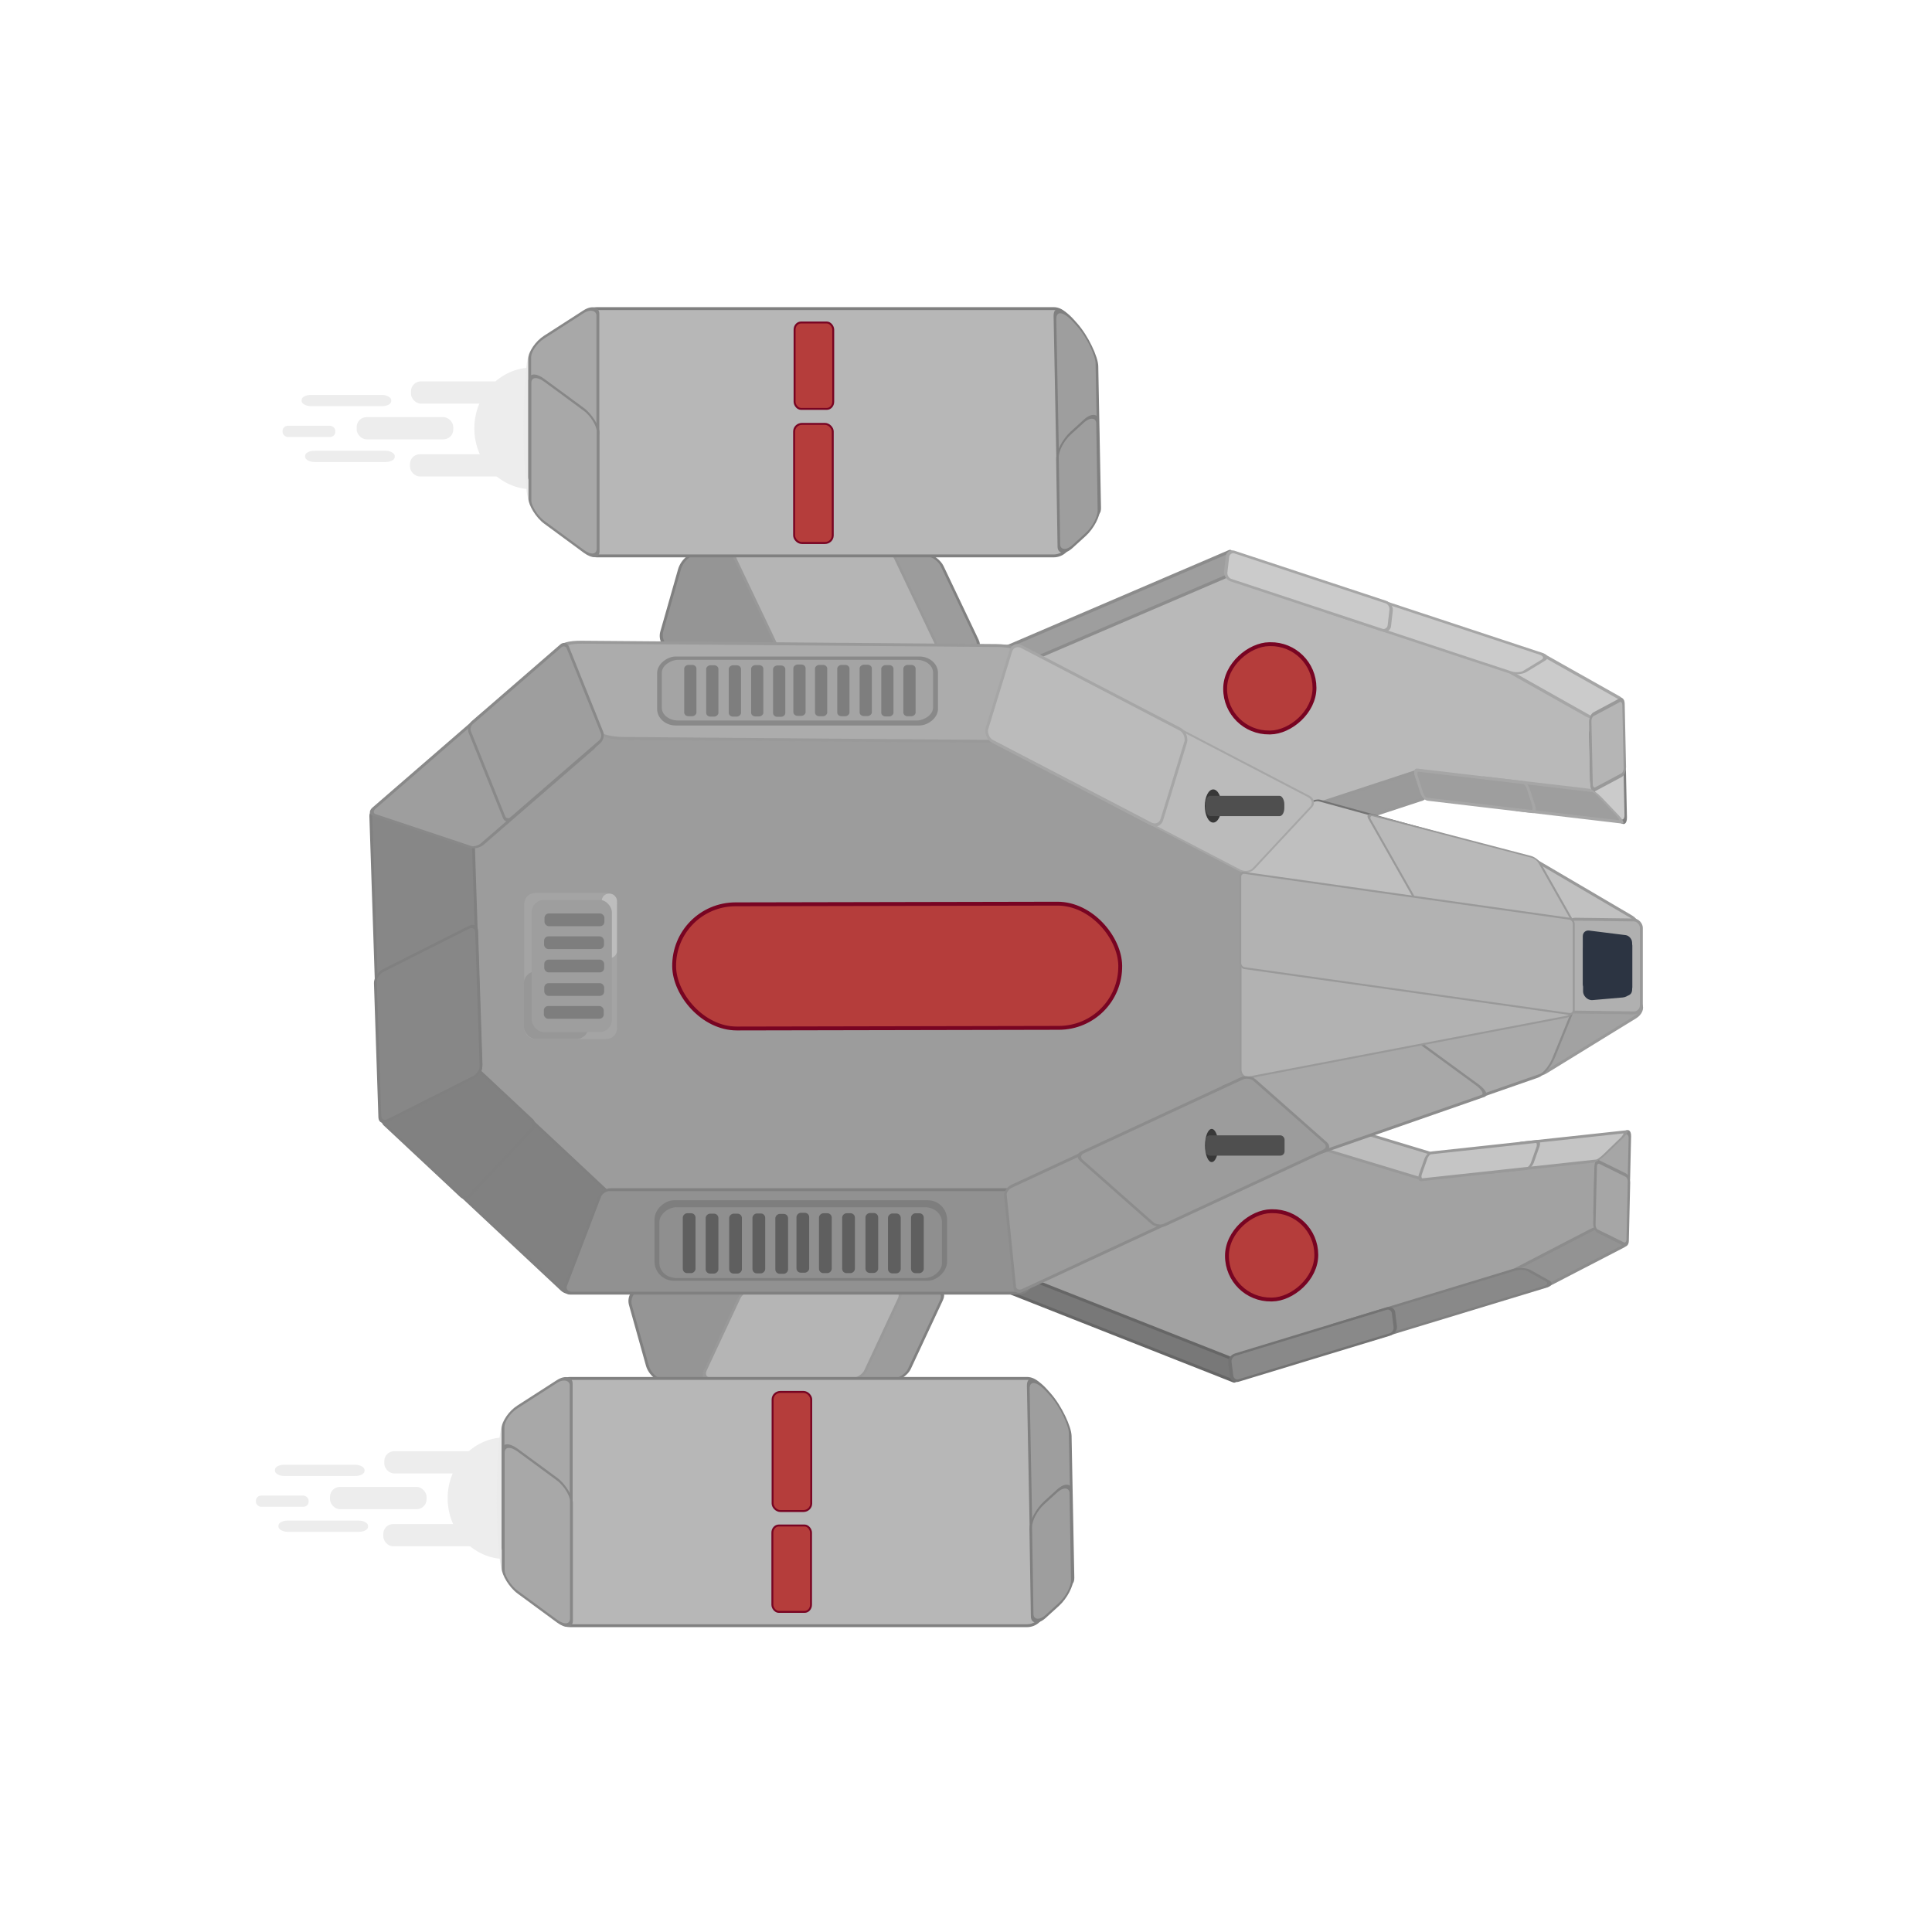 <?xml version="1.0" standalone="no"?>
<!DOCTYPE svg PUBLIC "-//W3C//DTD SVG 20010904//EN" "http://www.w3.org/TR/2001/REC-SVG-20010904/DTD/svg10.dtd">
<!-- Created using Krita: https://krita.org -->
<svg xmlns="http://www.w3.org/2000/svg" 
    xmlns:xlink="http://www.w3.org/1999/xlink"
    xmlns:krita="http://krita.org/namespaces/svg/krita"
    xmlns:sodipodi="http://sodipodi.sourceforge.net/DTD/sodipodi-0.dtd"
    width="4500pt"
    height="4500pt"
    viewBox="0 0 4500 4500">
<defs/>
<rect id="shape0" transform="matrix(1 0 -0.285 1 1593.667 1287.494)" fill="#959595" fill-rule="evenodd" stroke="#808080" stroke-width="6.75" stroke-linecap="square" stroke-linejoin="bevel" width="373.5" height="221.816" rx="35.286" ry="38.372"/><rect id="shape01" transform="matrix(1 0 0.476 1 1808.681 1292.83)" fill="#9c9c9c" fill-rule="evenodd" stroke="#808080" stroke-width="6.75" stroke-linecap="square" stroke-linejoin="bevel" width="373.5" height="222.109" rx="23.185" ry="25.245"/><rect id="shape01" transform="matrix(0.981 -0.193 0.108 0.998 3280.662 2738.182)" fill="#a2a2a2" fill-rule="evenodd" stroke-opacity="0" stroke="#000000" stroke-width="6.75" stroke-linecap="square" stroke-linejoin="bevel" width="463.432" height="209.118" rx="22.635" ry="25.184"/><rect id="shape02" transform="matrix(0.945 0.327 -1.497 0.54 2980.185 2618.464)" fill="#a2a2a2" fill-rule="evenodd" stroke-opacity="0" stroke="#000000" stroke-width="6.75" stroke-linecap="square" stroke-linejoin="bevel" width="806.434" height="300.837" rx="39.387" ry="36.23"/><rect id="shape1" transform="matrix(0.852 -0.524 0.524 0.852 3512.49 2405.205)" fill="#a2a2a2" fill-rule="evenodd" stroke="#999999" stroke-width="6.75" stroke-linecap="square" stroke-linejoin="bevel" width="297.58" height="124.492" rx="25.896" ry="18.289"/><rect id="shape2" transform="translate(2459.25, 1800)" fill="#9c9c9c" fill-rule="evenodd" stroke="#9c9c9c" stroke-width="6.75" stroke-linecap="square" stroke-linejoin="bevel" width="511.054" height="900"/><rect id="shape03" transform="matrix(0.944 -0.329 -0.503 1.234 3168.614 2420.077)" fill="#aaaaaa" fill-rule="evenodd" stroke="#8c8c8c" stroke-width="6.75" stroke-linecap="square" stroke-linejoin="bevel" width="577.815" height="217.83" rx="20.878" ry="28.442"/><rect id="shape04" transform="matrix(0.981 0.21 0.108 -1.084 3270.991 1804.208)" fill="#b9b9b9" fill-rule="evenodd" stroke-opacity="0" stroke="#000000" stroke-width="6.75" stroke-linecap="square" stroke-linejoin="bevel" width="463.432" height="209.118" rx="22.635" ry="25.184"/><rect id="shape011" transform="matrix(0.945 -0.355 -1.497 -0.587 2970.514 1934.229)" fill="#b9b9b9" fill-rule="evenodd" stroke-opacity="0" stroke="#000000" stroke-width="6.75" stroke-linecap="square" stroke-linejoin="bevel" width="806.434" height="300.837" rx="39.387" ry="36.23"/><rect id="shape021" transform="matrix(0.945 -0.355 -1.625 -0.538 2762.517 1698.736)" fill="#b9b9b9" fill-rule="evenodd" stroke-opacity="0" stroke="#000000" stroke-width="6.75" stroke-linecap="square" stroke-linejoin="bevel" width="581.345" height="298.782" rx="28.394" ry="35.983"/><rect id="shape031" transform="matrix(1.005 -0.33 -0.275 -0.99 2971.009 1973.731)" fill="#9a9a9a" fill-rule="evenodd" stroke="#999999" stroke-width="6.75" stroke-linecap="square" stroke-linejoin="bevel" width="351.185" height="64.131" rx="10.739" ry="13.521"/><rect id="shape05" transform="matrix(1.005 0.304 -0.275 0.911 3072.316 2607.598)" fill="#bdbdbd" fill-rule="evenodd" stroke="#999999" stroke-width="6.75" stroke-linecap="square" stroke-linejoin="bevel" width="266.98" height="66.352" rx="8.164" ry="13.989"/><rect id="shape06" transform="matrix(1 0 0.476 1 1702.08 1279.336)" fill="#b5b5b5" fill-rule="evenodd" stroke="#999999" stroke-width="6.75" stroke-linecap="square" stroke-linejoin="bevel" width="373.5" height="247.132" rx="19.288" ry="23.368"/><rect id="shape07" transform="matrix(1 0.008 -0.353 0.997 1748.66 1500.403)" fill="#acacac" fill-rule="evenodd" stroke="#999999" stroke-width="6.75" stroke-linecap="square" stroke-linejoin="bevel" width="648.227" height="221.096" rx="21.294" ry="21.302"/><rect id="shape041" transform="matrix(0.917 -0.393 0.167 -1.255 2314.557 1574.765)" fill="#9e9e9e" fill-rule="evenodd" stroke="#8c8c8c" stroke-width="6.75" stroke-linecap="square" stroke-linejoin="bevel" width="595.543" height="46.326" rx="7.483" ry="7.05"/><rect id="shape08" transform="matrix(0.75 0.206 0.527 -0.547 2886.924 2040.87)" fill="#bfbfbf" fill-rule="evenodd" stroke="#737373" stroke-width="6.75" stroke-linecap="square" stroke-linejoin="bevel" width="591.229" height="328.938" rx="17.917" ry="20.012"/><rect id="shape09" transform="matrix(-0.028 -1.309 -0.847 -0.842 3787.121 1925.168)" fill="#cbcbcb" fill-rule="evenodd" stroke="#808080" stroke-width="6.75" stroke-linecap="square" stroke-linejoin="bevel" width="119.398" height="94.5" rx="18.571" ry="18.571"/><rect id="shape010" transform="matrix(0.944 -0.329 0.981 0.717 2837.633 2535.327)" fill="#a8a8a8" fill-rule="evenodd" stroke="#8c8c8c" stroke-width="6.75" stroke-linecap="square" stroke-linejoin="bevel" width="441.018" height="219.216" rx="15.935" ry="28.623"/><rect id="shape061" transform="matrix(-0.888 -0.5 -1.049 0.633 3790.589 1636.26)" fill="#cbcbcb" fill-rule="evenodd" stroke="#a6a6a6" stroke-width="6.75" stroke-linecap="square" stroke-linejoin="bevel" width="244.159" height="67.8" rx="23.653" ry="19.498"/><rect id="shape3" transform="matrix(1 -0.191 0 1 2889.466 2230.878)" fill="#b2b2b2" fill-rule="evenodd" stroke="#999999" stroke-width="4.5" stroke-linecap="square" stroke-linejoin="bevel" width="776.867" height="282.36" rx="18.02" ry="21.259"/><rect id="shape081" transform="matrix(-0.028 -1.309 -0.82 0.438 3784.891 1801.269)" fill="#b5b5b5" fill-rule="evenodd" stroke="#999999" stroke-width="6.75" stroke-linecap="square" stroke-linejoin="bevel" width="133.563" height="94.5" rx="10.675" ry="9.543"/><rect id="shape11" transform="matrix(1.044 0.123 -1.113 -1.171 3521.382 1884.49)" fill="#9e9e9e" fill-rule="evenodd" stroke="#a6a6a6" stroke-width="6.75" stroke-linecap="square" stroke-linejoin="bevel" width="250.168" height="62.614" rx="7.65" ry="13.201"/><rect id="shape0101" transform="matrix(1.044 0.123 -0.352 -1.081 3315.969 1860.472)" fill="#9e9e9e" fill-rule="evenodd" stroke="#a6a6a6" stroke-width="6.75" stroke-linecap="square" stroke-linejoin="bevel" width="250.168" height="62.614" rx="7.65" ry="13.201"/><rect id="shape011" transform="matrix(0.945 0.327 -1.625 0.496 2876.489 2803.469)" fill="#a2a2a2" fill-rule="evenodd" stroke-opacity="0" stroke="#000000" stroke-width="6.75" stroke-linecap="square" stroke-linejoin="bevel" width="581.345" height="362.975" rx="28.394" ry="43.713"/><rect id="shape012" transform="matrix(-0.887 -0.462 0.708 -0.759 2906.725 2037.252)" fill="#bbbbbb" fill-rule="evenodd" stroke="#a6a6a6" stroke-width="4.5" stroke-linecap="square" stroke-linejoin="bevel" width="416.407" height="226.929" rx="21.46" ry="18.154"/><rect id="shape4" transform="translate(1237.5, 1656)" fill="#9c9c9c" fill-rule="evenodd" stroke="#9c9c9c" stroke-width="6.75" stroke-linecap="square" stroke-linejoin="bevel" width="1354.5" height="1163.25"/><rect id="shape013" transform="matrix(-0.862 -0.506 0.506 -0.862 3760.166 2256.311)" fill="#c1c1c1" fill-rule="evenodd" stroke="#999999" stroke-width="6.75" stroke-linecap="square" stroke-linejoin="bevel" width="307.197" height="124.492" rx="26.733" ry="18.289"/><rect id="shape014" transform="matrix(0.73 0.683 -0.683 0.73 1207.381 2581.76)" fill="#818181" fill-rule="evenodd" stroke="#808080" stroke-width="6.75" stroke-linecap="square" stroke-linejoin="bevel" width="381.701" height="238.927" rx="19.195" ry="14.649"/><rect id="shape5" transform="matrix(0.008 1 -1 0.008 1261.332 1803.831)" fill="#9c9c9c" fill-rule="evenodd" stroke-opacity="0" stroke="#000000" stroke-width="0" stroke-linecap="square" stroke-linejoin="bevel" width="804.318" height="169.773"/><rect id="shape015" transform="matrix(1 0.008 0.437 1.004 1304.901 1495.418)" fill="#acacac" fill-rule="evenodd" stroke="#999999" stroke-width="6.75" stroke-linecap="square" stroke-linejoin="bevel" width="1067.388" height="223.217" rx="50.178" ry="12.435"/><rect id="shape071" transform="matrix(1.154 0.381 1.002 -0.61 3078.579 1421.068)" fill="#cbcbcb" fill-rule="evenodd" stroke="#a6a6a6" stroke-width="6.75" stroke-linecap="square" stroke-linejoin="bevel" width="397.563" height="71.141" rx="17.164" ry="13.423"/><rect id="shape091" transform="matrix(1.154 0.381 0.105 -0.907 2853.256 1346.651)" fill="#cbcbcb" fill-rule="evenodd" stroke="#a6a6a6" stroke-width="6.75" stroke-linecap="square" stroke-linejoin="bevel" width="330.201" height="72.276" rx="12.155" ry="16.148"/><rect id="shape016" transform="matrix(-0.887 -0.462 0.299 -0.972 2700.042 1928.979)" fill="#bbbbbb" fill-rule="evenodd" stroke="#a6a6a6" stroke-width="6.75" stroke-linecap="square" stroke-linejoin="bevel" width="459.316" height="226.933" rx="21.003" ry="20.703"/><rect id="shape017" transform="matrix(0.033 0.999 -1.004 -0.11 1100.551 1904.632)" fill="#878787" fill-rule="evenodd" stroke="#808080" stroke-width="6.75" stroke-linecap="square" stroke-linejoin="bevel" width="604.365" height="236.608" rx="23.456" ry="21.932"/><rect id="shape6" transform="matrix(0.73 0.683 -0.683 0.73 1050.564 2432.946)" fill="#818181" fill-rule="evenodd" stroke="#808080" stroke-width="6.75" stroke-linecap="square" stroke-linejoin="bevel" width="272.279" height="241.398" rx="13.692" ry="14.8"/><rect id="shape7" transform="matrix(0.756 -0.655 1.103 0.368 858.047 1893.647)" fill="#9e9e9e" fill-rule="evenodd" stroke="#898989" stroke-width="6.75" stroke-linecap="square" stroke-linejoin="bevel" width="374.087" height="228.215" rx="17.586" ry="12.714"/><rect id="shape018" transform="matrix(0.919 0.24 -0.376 -0.663 3327.129 2149.528)" fill="#b9b9b9" fill-rule="evenodd" stroke="#999999" stroke-width="6.75" stroke-linecap="square" stroke-linejoin="bevel" width="431.803" height="383.142" rx="13.77" ry="18.265"/><rect id="shape019" transform="matrix(0.033 0.999 -0.984 0.496 1109.562 2151.119)" fill="#878787" fill-rule="evenodd" stroke="#808080" stroke-width="6.75" stroke-linecap="square" stroke-linejoin="bevel" width="349.299" height="239.653" rx="17.994" ry="18.186"/><rect id="shape020" transform="matrix(0.756 -0.655 0.395 0.981 1089.21 1692.51)" fill="#9e9e9e" fill-rule="evenodd" stroke="#898989" stroke-width="6.75" stroke-linecap="square" stroke-linejoin="bevel" width="301.607" height="228.067" rx="14.178" ry="12.705"/><rect id="shape021" transform="matrix(0.917 0.362 0.167 1.156 2324.228 2949.441)" fill="#787878" fill-rule="evenodd" stroke="#666666" stroke-width="6.75" stroke-linecap="square" stroke-linejoin="bevel" width="595.543" height="46.326" rx="7.483" ry="7.05"/><rect id="shape022" transform="matrix(1 0.013 7.34763781982096e-16 1 3651.528 2140.739)" fill="#b0b0b0" fill-rule="evenodd" stroke="#999999" stroke-width="6.75" stroke-linecap="square" stroke-linejoin="bevel" width="171.539" height="216.415" rx="17.53" ry="18.008"/><rect id="shape023" transform="matrix(1 0 -0.285 -1.019 1518.306 3218.066)" fill="#959595" fill-rule="evenodd" stroke="#808080" stroke-width="6.75" stroke-linecap="square" stroke-linejoin="bevel" width="373.5" height="211.668" rx="35.286" ry="36.617"/><rect id="shape024" transform="matrix(1 0 0.476 -1.019 1733.32 3212.628)" fill="#9c9c9c" fill-rule="evenodd" stroke="#808080" stroke-width="6.75" stroke-linecap="square" stroke-linejoin="bevel" width="373.5" height="203.977" rx="23.185" ry="23.185"/><rect id="shape0111" transform="matrix(1 0 0.476 -1.019 1633.511 3211.846)" fill="#b5b5b5" fill-rule="evenodd" stroke="#999999" stroke-width="6.75" stroke-linecap="square" stroke-linejoin="bevel" width="373.5" height="203.977" rx="19.288" ry="19.288"/><rect id="shape8" transform="matrix(1 0 -0.382 1 1402.855 2770.934)" fill="#919191" fill-rule="evenodd" stroke="#808080" stroke-width="6.75" stroke-linecap="square" stroke-linejoin="bevel" width="1082.286" height="241.051" rx="18.228" ry="16.614"/><rect id="shape9" transform="matrix(0.907 -0.421 0.107 1.053 2340.382 2770.393)" fill="#9c9c9c" fill-rule="evenodd" stroke="#8c8c8c" stroke-width="6.75" stroke-linecap="square" stroke-linejoin="bevel" width="429.781" height="230.691" rx="17.291" ry="13.335"/><rect id="shape10" transform="translate(1289.745, 3210.581)" fill="#b7b7b7" fill-rule="evenodd" stroke="#808080" stroke-width="6.75" stroke-linecap="square" stroke-linejoin="bevel" width="1141.141" height="576" rx="38.905" ry="38.584"/><rect id="shape11" transform="matrix(0.933 1.043 0.02 1.036 2394.189 3189.516)" fill="#9e9e9e" fill-rule="evenodd" stroke="#808080" stroke-width="6.75" stroke-linecap="square" stroke-linejoin="bevel" width="104.773" height="399.934" rx="48.691" ry="40.69"/><rect id="shape025" transform="matrix(0.907 -0.421 0.818 0.723 2505.793 2691.306)" fill="#9c9c9c" fill-rule="evenodd" stroke="#8c8c8c" stroke-width="6.75" stroke-linecap="square" stroke-linejoin="bevel" width="444.562" height="233.736" rx="17.231" ry="15.667"/><rect id="shape12" transform="matrix(1 0.125 2.44921270764475e-16 1 3686.625 2165.625)" fill="#2c3442" fill-rule="evenodd" stroke-opacity="0" stroke="#000000" stroke-width="0" stroke-linecap="square" stroke-linejoin="bevel" width="114.75" height="140.926" rx="14.746" ry="14.746"/><rect id="shape026" transform="matrix(1 -0.087 4.89842537736461e-16 1 3687.272 2190.408)" fill="#2c3442" fill-rule="evenodd" stroke-opacity="0" stroke="#000000" stroke-width="0" stroke-linecap="square" stroke-linejoin="bevel" width="114.75" height="140.926" rx="22.145" ry="22.145"/><ellipse id="shape027" transform="matrix(1 0 0 1 1046.051 3351.222)" rx="131.625" ry="138.375" cx="131.625" cy="138.375" fill="#ededed" fill-rule="evenodd" stroke="#ededed" stroke-width="6.75" stroke-linecap="square" stroke-linejoin="bevel"/><ellipse id="shape111" transform="matrix(1 0 0 1 1157.041 3308.5)" rx="17.631" ry="180.018" cx="17.631" cy="180.018" fill="#ebebeb" fill-rule="evenodd" stroke-opacity="0" stroke="#000000" stroke-width="6.75" stroke-linecap="square" stroke-linejoin="bevel"/><rect id="shape21" transform="matrix(1 0 0 1 895.083 3380.141)" fill="#ededed" fill-rule="evenodd" stroke-opacity="0" stroke="#000000" stroke-width="6.75" stroke-linecap="square" stroke-linejoin="bevel" width="225" height="51.75" rx="22.986" ry="22.986"/><rect id="shape031" transform="matrix(1 0 0 1 768.602 3463.371)" fill="#ededed" fill-rule="evenodd" stroke-opacity="0" stroke="#000000" stroke-width="6.75" stroke-linecap="square" stroke-linejoin="bevel" width="225" height="51.75" rx="22.986" ry="22.986"/><rect id="shape041" transform="matrix(1 0 0 1 892.729 3549.831)" fill="#ededed" fill-rule="evenodd" stroke-opacity="0" stroke="#000000" stroke-width="6.75" stroke-linecap="square" stroke-linejoin="bevel" width="225" height="51.75" rx="22.986" ry="22.986"/><rect id="shape051" transform="matrix(1 0 0 1 648.561 3541.736)" fill="#ededed" fill-rule="evenodd" stroke-opacity="0" stroke="#000000" stroke-width="6.75" stroke-linecap="square" stroke-linejoin="bevel" width="208.699" height="26.19" rx="21.321" ry="11.633"/><rect id="shape061" transform="matrix(1 0 0 1 640.36 3411.688)" fill="#ededed" fill-rule="evenodd" stroke-opacity="0" stroke="#000000" stroke-width="6.75" stroke-linecap="square" stroke-linejoin="bevel" width="208.699" height="26.19" rx="21.321" ry="11.633"/><rect id="shape071" transform="matrix(1 0 0 1 596.069 3483.502)" fill="#ededed" fill-rule="evenodd" stroke-opacity="0" stroke="#000000" stroke-width="6.75" stroke-linecap="square" stroke-linejoin="bevel" width="122.698" height="26.19" rx="12.535" ry="11.633"/><rect id="shape13" transform="translate(1799.007, 3553.18)" fill="#b53d3b" fill-rule="evenodd" stroke="#780422" stroke-width="4.5" stroke-linecap="square" stroke-linejoin="bevel" width="90" height="201.222" rx="14.949" ry="16.588"/><rect id="shape028" transform="matrix(0.897 -0.816 0.017 1.039 2400.318 3529.146)" fill="#9e9e9e" fill-rule="evenodd" stroke="#808080" stroke-width="6.75" stroke-linecap="square" stroke-linejoin="bevel" width="104.1" height="254.104" rx="34.966" ry="29.421"/><rect id="shape14" transform="matrix(1 -0.643 0 1 1171.56 3298.648)" fill="#a8a8a8" fill-rule="evenodd" stroke="#878787" stroke-width="6.75" stroke-linecap="square" stroke-linejoin="bevel" width="158.844" height="330.75" rx="33.475" ry="27.884"/><rect id="shape029" transform="matrix(1 0.735 2.44921264860944e-16 1 1172.09 3352.977)" fill="#a8a8a8" fill-rule="evenodd" stroke="#878787" stroke-width="6.75" stroke-linecap="square" stroke-linejoin="bevel" width="158.844" height="330.75" rx="33.475" ry="27.884"/><rect id="shape030" transform="matrix(1 0 0 1 1799.521 3242.034)" fill="#b53d3b" fill-rule="evenodd" stroke="#780422" stroke-width="4.5" stroke-linecap="square" stroke-linejoin="bevel" width="90" height="277.471" rx="18.165" ry="17.649"/><rect id="shape0311" transform="matrix(1 0 0 1 1351.916 718.78)" fill="#b7b7b7" fill-rule="evenodd" stroke="#808080" stroke-width="6.75" stroke-linecap="square" stroke-linejoin="bevel" width="1141.141" height="576" rx="38.905" ry="38.584"/><rect id="shape121" transform="matrix(0.933 1.043 0.02 1.036 2456.36 697.716)" fill="#9e9e9e" fill-rule="evenodd" stroke="#808080" stroke-width="6.75" stroke-linecap="square" stroke-linejoin="bevel" width="104.773" height="399.934" rx="48.691" ry="40.69"/><ellipse id="shape032" transform="matrix(1 0 0 1 1108.222 859.421)" rx="131.625" ry="138.375" cx="131.625" cy="138.375" fill="#ededed" fill-rule="evenodd" stroke="#ededed" stroke-width="6.75" stroke-linecap="square" stroke-linejoin="bevel"/><ellipse id="shape131" transform="matrix(1 0 0 1 1219.212 816.7)" rx="17.631" ry="180.018" cx="17.631" cy="180.018" fill="#ebebeb" fill-rule="evenodd" stroke-opacity="0" stroke="#000000" stroke-width="6.75" stroke-linecap="square" stroke-linejoin="bevel"/><rect id="shape21" transform="matrix(1 0 0 1 957.254 888.34)" fill="#ededed" fill-rule="evenodd" stroke-opacity="0" stroke="#000000" stroke-width="6.75" stroke-linecap="square" stroke-linejoin="bevel" width="225" height="51.75" rx="22.986" ry="22.986"/><rect id="shape0321" transform="matrix(1 0 0 1 830.773 971.571)" fill="#ededed" fill-rule="evenodd" stroke-opacity="0" stroke="#000000" stroke-width="6.75" stroke-linecap="square" stroke-linejoin="bevel" width="225" height="51.75" rx="22.986" ry="22.986"/><rect id="shape042" transform="matrix(1 0 0 1 954.9 1058.031)" fill="#ededed" fill-rule="evenodd" stroke-opacity="0" stroke="#000000" stroke-width="6.75" stroke-linecap="square" stroke-linejoin="bevel" width="225" height="51.75" rx="22.986" ry="22.986"/><rect id="shape051" transform="matrix(1 0 0 1 710.732 1049.935)" fill="#ededed" fill-rule="evenodd" stroke-opacity="0" stroke="#000000" stroke-width="6.75" stroke-linecap="square" stroke-linejoin="bevel" width="208.699" height="26.19" rx="21.321" ry="11.633"/><rect id="shape062" transform="matrix(1 0 0 1 702.532 919.887)" fill="#ededed" fill-rule="evenodd" stroke-opacity="0" stroke="#000000" stroke-width="6.75" stroke-linecap="square" stroke-linejoin="bevel" width="208.699" height="26.19" rx="21.321" ry="11.633"/><rect id="shape072" transform="matrix(1 0 0 1 658.24 991.701)" fill="#ededed" fill-rule="evenodd" stroke-opacity="0" stroke="#000000" stroke-width="6.75" stroke-linecap="square" stroke-linejoin="bevel" width="122.698" height="26.19" rx="12.535" ry="11.633"/><rect id="shape22" transform="matrix(1 0 0 1 1850.727 751.165)" fill="#b53d3b" fill-rule="evenodd" stroke="#780422" stroke-width="4.5" stroke-linecap="square" stroke-linejoin="bevel" width="90" height="201.222" rx="14.949" ry="16.588"/><rect id="shape0121" transform="matrix(0.897 -0.816 0.017 1.039 2462.489 1037.345)" fill="#9e9e9e" fill-rule="evenodd" stroke="#808080" stroke-width="6.75" stroke-linecap="square" stroke-linejoin="bevel" width="104.1" height="254.104" rx="34.966" ry="29.421"/><rect id="shape31" transform="matrix(1 -0.643 0 1 1233.731 806.847)" fill="#a8a8a8" fill-rule="evenodd" stroke="#878787" stroke-width="6.75" stroke-linecap="square" stroke-linejoin="bevel" width="158.844" height="330.75" rx="33.475" ry="27.884"/><rect id="shape0211" transform="matrix(1 0.735 2.44921259135625e-16 1 1234.261 861.176)" fill="#a8a8a8" fill-rule="evenodd" stroke="#878787" stroke-width="6.75" stroke-linecap="square" stroke-linejoin="bevel" width="158.844" height="330.75" rx="33.475" ry="27.884"/><rect id="shape033" transform="matrix(1 0 0 1 1849.639 987.327)" fill="#b53d3b" fill-rule="evenodd" stroke="#780422" stroke-width="4.5" stroke-linecap="square" stroke-linejoin="bevel" width="90" height="277.471" rx="18.165" ry="17.649"/><rect id="shape15" transform="matrix(-0.028 1.206 -0.847 0.775 3796.792 2626.808)" fill="#a6a6a6" fill-rule="evenodd" stroke="#8c8c8c" stroke-width="6.75" stroke-linecap="square" stroke-linejoin="bevel" width="119.398" height="94.5" rx="18.571" ry="18.571"/><rect id="shape0331" transform="matrix(-0.888 0.46 -1.049 -0.582 3800.259 2892.82)" fill="#939393" fill-rule="evenodd" stroke="#8c8c8c" stroke-width="6.75" stroke-linecap="square" stroke-linejoin="bevel" width="244.159" height="67.8" rx="23.653" ry="19.498"/><rect id="shape034" transform="matrix(1.154 -0.351 1.002 0.562 3088.249 3090.959)" fill="#898989" fill-rule="evenodd" stroke="#808080" stroke-width="6.75" stroke-linecap="square" stroke-linejoin="bevel" width="397.563" height="71.141" rx="17.164" ry="13.423"/><rect id="shape035" transform="matrix(-0.028 1.206 -0.82 -0.404 3794.561 2740.888)" fill="#a6a6a6" fill-rule="evenodd" stroke="#8c8c8c" stroke-width="6.75" stroke-linecap="square" stroke-linejoin="bevel" width="133.563" height="94.5" rx="10.675" ry="9.543"/><rect id="shape036" transform="matrix(1.154 -0.351 0.105 0.835 2862.926 3159.478)" fill="#898989" fill-rule="evenodd" stroke="#737373" stroke-width="6.75" stroke-linecap="square" stroke-linejoin="bevel" width="330.201" height="72.276" rx="12.155" ry="16.148"/><rect id="shape16" transform="matrix(1.044 -0.113 -1.113 1.078 3531.654 2663.679)" fill="#c5c5c5" fill-rule="evenodd" stroke="#999999" stroke-width="6.75" stroke-linecap="square" stroke-linejoin="bevel" width="250.168" height="63.154" rx="7.65" ry="13.315"/><rect id="shape037" transform="matrix(1.044 -0.113 -0.352 0.996 3325.715 2686.165)" fill="#c5c5c5" fill-rule="evenodd" stroke="#999999" stroke-width="6.75" stroke-linecap="square" stroke-linejoin="bevel" width="250.168" height="62.826" rx="7.65" ry="13.246"/><rect id="shape038" transform="matrix(1 0.141 4.8984252632523e-16 1 2888.814 2031.733)" fill="#b2b2b2" fill-rule="evenodd" stroke="#999999" stroke-width="4.5" stroke-linecap="square" stroke-linejoin="bevel" width="776.71" height="221.85" rx="9.85" ry="9.88"/><rect id="shape039" transform="matrix(0.003 1 -1 0.013 3061.404 1499.047)" fill="#b53d3b" fill-rule="evenodd" stroke="#780422" stroke-width="9" stroke-linecap="square" stroke-linejoin="bevel" width="205.68" height="208.144" rx="102.84" ry="102.84"/><rect id="shape040" transform="matrix(0.003 1 -1 0.013 3065.638 2819.778)" fill="#b53d3b" fill-rule="evenodd" stroke="#780422" stroke-width="9" stroke-linecap="square" stroke-linejoin="bevel" width="205.68" height="208.144" rx="102.84" ry="102.84"/><ellipse id="shape17" transform="translate(2806.198, 1838.713)" rx="19.622" ry="38.612" cx="19.622" cy="38.612" fill="#383838" fill-rule="evenodd" stroke-opacity="0" stroke="#000000" stroke-width="0" stroke-linecap="square" stroke-linejoin="bevel"/><rect id="shape18" transform="translate(2807.918, 1853.651)" fill="#4f4f4f" fill-rule="evenodd" stroke-opacity="0" stroke="#000000" stroke-width="0" stroke-linecap="square" stroke-linejoin="bevel" width="183.534" height="47.25" rx="10.876" ry="18.934"/><ellipse id="shape0411" transform="matrix(1 0 0 1 2806.734 2629.49)" rx="15.551" ry="38.612" cx="15.551" cy="38.612" fill="#383838" fill-rule="evenodd" stroke-opacity="0" stroke="#000000" stroke-width="0" stroke-linecap="square" stroke-linejoin="bevel"/><rect id="shape141" transform="matrix(1 0 0 1 2808.453 2644.429)" fill="#4f4f4f" fill-rule="evenodd" stroke-opacity="0" stroke="#000000" stroke-width="0" stroke-linecap="square" stroke-linejoin="bevel" width="183.534" height="47.25" rx="9.89" ry="9.89"/><rect id="shape19" transform="translate(1221.204, 2080.125)" fill="#a4a4a4" fill-rule="evenodd" stroke-opacity="0" stroke="#000000" stroke-width="0" stroke-linecap="square" stroke-linejoin="bevel" width="216" height="339.75" rx="24.405" ry="24.405"/><rect id="shape0421" transform="matrix(1 0 0 1 1220.29 2262.375)" fill="#979797" fill-rule="evenodd" stroke-opacity="0" stroke="#000000" stroke-width="0" stroke-linecap="square" stroke-linejoin="bevel" width="150.523" height="157.521" rx="28.148" ry="28.073"/><rect id="shape043" transform="matrix(1 0 0 1 1401.662 2081.413)" fill="#bdbdbd" fill-rule="evenodd" stroke-opacity="0" stroke="#000000" stroke-width="0" stroke-linecap="square" stroke-linejoin="bevel" width="35.433" height="149.951" rx="16.712" ry="16.712"/><rect id="shape20" transform="translate(1238.432, 2095.875)" fill="#9e9e9e" fill-rule="evenodd" stroke-opacity="0" stroke="#000000" stroke-width="0" stroke-linecap="square" stroke-linejoin="bevel" width="186.75" height="308.25" rx="29.088" ry="29.088"/><rect id="shape0131" transform="matrix(1 0 0 1 1266.706 2343.227)" fill="#7e7e7e" fill-rule="evenodd" stroke-opacity="0" stroke="#000000" stroke-width="0" stroke-linecap="square" stroke-linejoin="bevel" width="139.5" height="29.652" rx="10.112" ry="10.112"/><rect id="shape0141" transform="matrix(1 0 0 1 1267.718 2289.943)" fill="#7e7e7e" fill-rule="evenodd" stroke-opacity="0" stroke="#000000" stroke-width="0" stroke-linecap="square" stroke-linejoin="bevel" width="139.5" height="29.652" rx="10.112" ry="10.112"/><rect id="shape0151" transform="matrix(1 0 0 1 1267.718 2235.174)" fill="#7e7e7e" fill-rule="evenodd" stroke-opacity="0" stroke="#000000" stroke-width="0" stroke-linecap="square" stroke-linejoin="bevel" width="139.5" height="29.652" rx="10.112" ry="10.112"/><rect id="shape0161" transform="matrix(1 0 0 1 1267.257 2180.936)" fill="#7e7e7e" fill-rule="evenodd" stroke-opacity="0" stroke="#000000" stroke-width="0" stroke-linecap="square" stroke-linejoin="bevel" width="139.5" height="29.652" rx="10.112" ry="10.112"/><rect id="shape0112" transform="matrix(1 0 0 1 1268.27 2127.651)" fill="#7e7e7e" fill-rule="evenodd" stroke-opacity="0" stroke="#000000" stroke-width="0" stroke-linecap="square" stroke-linejoin="bevel" width="139.5" height="29.652" rx="10.112" ry="10.112"/><g id="group0" transform="translate(1524.475, 2795.625)" fill="none">
  <rect id="shape044" transform="matrix(1.94289026129718e-16 1 -1 1.94289026129718e-16 681.433 -4.54747350886464e-13)" fill="#7e7e7e" fill-rule="evenodd" stroke-opacity="0" stroke="#000000" stroke-width="0" stroke-linecap="square" stroke-linejoin="bevel" width="187.482" height="681.433" rx="44.906" ry="45"/>
  <rect id="shape045" transform="matrix(1.94289029309404e-16 1 -1 1.94289029309404e-16 669.501 16.289)" fill="#8f8f8f" fill-rule="evenodd" stroke-opacity="0" stroke="#000000" stroke-width="0" stroke-linecap="square" stroke-linejoin="bevel" width="164.829" height="658.158" rx="34.794" ry="39.422"/>
  <rect id="shape0171" transform="matrix(-4.02455846426626e-16 1 -1 -4.02455846426626e-16 95.526 30.244)" fill="#5f5f5f" fill-rule="evenodd" stroke-opacity="0" stroke="#000000" stroke-width="0" stroke-linecap="square" stroke-linejoin="bevel" width="139.5" height="29.652" rx="10.112" ry="10.112"/>
  <rect id="shape0111" transform="matrix(1.12410081243297e-15 1 -1 1.12410081243297e-15 148.81 31.256)" fill="#5f5f5f" fill-rule="evenodd" stroke-opacity="0" stroke="#000000" stroke-width="0" stroke-linecap="square" stroke-linejoin="bevel" width="139.5" height="29.652" rx="10.112" ry="10.112"/>
  <rect id="shape0122" transform="matrix(1.12410081243297e-15 1 -1 1.12410081243297e-15 203.579 31.256)" fill="#5f5f5f" fill-rule="evenodd" stroke-opacity="0" stroke="#000000" stroke-width="0" stroke-linecap="square" stroke-linejoin="bevel" width="139.5" height="29.652" rx="10.112" ry="10.112"/>
  <rect id="shape0132" transform="matrix(6.93889390390749e-17 1 -1 6.93889390390749e-17 257.817 30.795)" fill="#5f5f5f" fill-rule="evenodd" stroke-opacity="0" stroke="#000000" stroke-width="0" stroke-linecap="square" stroke-linejoin="bevel" width="139.5" height="29.652" rx="10.112" ry="10.112"/>
  <rect id="shape0112" transform="matrix(1.38777878078148e-16 1 -1 1.38777878078148e-16 311.102 31.807)" fill="#5f5f5f" fill-rule="evenodd" stroke-opacity="0" stroke="#000000" stroke-width="0" stroke-linecap="square" stroke-linejoin="bevel" width="139.5" height="29.652" rx="10.112" ry="10.112"/>
  <rect id="shape0181" transform="matrix(-4.0245584750703e-16 1 -1 -4.0245584750703e-16 360.288 29.236)" fill="#5f5f5f" fill-rule="evenodd" stroke-opacity="0" stroke="#000000" stroke-width="0" stroke-linecap="square" stroke-linejoin="bevel" width="139.5" height="29.652" rx="10.112" ry="10.112"/>
  <rect id="shape0113" transform="matrix(1.12410081545068e-15 1 -1 1.12410081545068e-15 412.777 30.248)" fill="#5f5f5f" fill-rule="evenodd" stroke-opacity="0" stroke="#000000" stroke-width="0" stroke-linecap="square" stroke-linejoin="bevel" width="139.5" height="29.652" rx="10.112" ry="10.112"/>
  <rect id="shape0121" transform="matrix(1.12410081545068e-15 1 -1 1.12410081545068e-15 466.75 30.248)" fill="#5f5f5f" fill-rule="evenodd" stroke-opacity="0" stroke="#000000" stroke-width="0" stroke-linecap="square" stroke-linejoin="bevel" width="139.5" height="29.652" rx="10.112" ry="10.112"/>
  <rect id="shape0131" transform="matrix(6.93889392253511e-17 1 -1 6.93889392253511e-17 520.989 29.787)" fill="#5f5f5f" fill-rule="evenodd" stroke-opacity="0" stroke="#000000" stroke-width="0" stroke-linecap="square" stroke-linejoin="bevel" width="139.5" height="29.652" rx="10.112" ry="10.112"/>
  <rect id="shape01111" transform="matrix(1.38777878450696e-16 1 -1 1.38777878450696e-16 573.478 30.799)" fill="#5f5f5f" fill-rule="evenodd" stroke-opacity="0" stroke="#000000" stroke-width="0" stroke-linecap="square" stroke-linejoin="bevel" width="139.5" height="29.652" rx="10.112" ry="10.112"/>
  <rect id="shape0132" transform="matrix(6.93889419677342e-17 1 -1 6.93889419677342e-17 627.129 30.315)" fill="#5f5f5f" fill-rule="evenodd" stroke-opacity="0" stroke="#000000" stroke-width="0" stroke-linecap="square" stroke-linejoin="bevel" width="139.5" height="29.652" rx="10.112" ry="10.112"/>
 </g><rect id="shape046" transform="matrix(1.86560463985758e-16 0.857 -0.96 1.66453818604334e-16 2184.75 1529.128)" fill="#898989" fill-rule="evenodd" stroke-opacity="0" stroke="#000000" stroke-width="0" stroke-linecap="square" stroke-linejoin="bevel" width="187.482" height="681.433" rx="44.906" ry="45"/><rect id="shape0191" transform="matrix(1.8656046703896e-16 0.857 -0.96 1.66453821328476e-16 2173.292 1536.896)" fill="#a4a4a4" fill-rule="evenodd" stroke-opacity="0" stroke="#000000" stroke-width="0" stroke-linecap="square" stroke-linejoin="bevel" width="164.829" height="658.158" rx="34.794" ry="39.422"/><rect id="shape0110" transform="matrix(-3.86446681723563e-16 0.857 -0.96 -3.44797201323275e-16 1622.149 1548.675)" fill="#7e7e7e" fill-rule="evenodd" stroke-opacity="0" stroke="#000000" stroke-width="0" stroke-linecap="square" stroke-linejoin="bevel" width="139.5" height="29.652" rx="10.112" ry="10.112"/><rect id="shape0114" transform="matrix(1.07938555929683e-15 0.857 -0.96 9.6305425197189e-16 1673.314 1549.543)" fill="#7e7e7e" fill-rule="evenodd" stroke-opacity="0" stroke="#000000" stroke-width="0" stroke-linecap="square" stroke-linejoin="bevel" width="139.5" height="29.652" rx="10.112" ry="10.112"/><rect id="shape0122" transform="matrix(1.07938555929683e-15 0.857 -0.96 9.6305425197189e-16 1725.904 1549.543)" fill="#7e7e7e" fill-rule="evenodd" stroke-opacity="0" stroke="#000000" stroke-width="0" stroke-linecap="square" stroke-linejoin="bevel" width="139.5" height="29.652" rx="10.112" ry="10.112"/><rect id="shape0133" transform="matrix(6.66287382282019e-17 0.857 -0.96 5.94477933316004e-17 1777.985 1549.147)" fill="#7e7e7e" fill-rule="evenodd" stroke-opacity="0" stroke="#000000" stroke-width="0" stroke-linecap="square" stroke-linejoin="bevel" width="139.5" height="29.652" rx="10.112" ry="10.112"/><rect id="shape01111" transform="matrix(1.33257476456402e-16 0.857 -0.96 1.18895586663199e-16 1829.15 1550.015)" fill="#7e7e7e" fill-rule="evenodd" stroke-opacity="0" stroke="#000000" stroke-width="0" stroke-linecap="square" stroke-linejoin="bevel" width="139.5" height="29.652" rx="10.112" ry="10.112"/><rect id="shape0115" transform="matrix(-3.8644668276099e-16 0.857 -0.96 -3.44797202248893e-16 1876.38 1547.811)" fill="#7e7e7e" fill-rule="evenodd" stroke-opacity="0" stroke="#000000" stroke-width="0" stroke-linecap="square" stroke-linejoin="bevel" width="139.5" height="29.652" rx="10.112" ry="10.112"/><rect id="shape01121" transform="matrix(1.0793855621945e-15 0.857 -0.96 9.63054254557261e-16 1926.781 1548.679)" fill="#7e7e7e" fill-rule="evenodd" stroke-opacity="0" stroke="#000000" stroke-width="0" stroke-linecap="square" stroke-linejoin="bevel" width="139.5" height="29.652" rx="10.112" ry="10.112"/><rect id="shape01211" transform="matrix(1.0793855621945e-15 0.857 -0.96 9.63054254557261e-16 1978.607 1548.679)" fill="#7e7e7e" fill-rule="evenodd" stroke-opacity="0" stroke="#000000" stroke-width="0" stroke-linecap="square" stroke-linejoin="bevel" width="139.5" height="29.652" rx="10.112" ry="10.112"/><rect id="shape01311" transform="matrix(6.66287384070682e-17 0.857 -0.96 5.94477934911893e-17 2030.688 1548.284)" fill="#7e7e7e" fill-rule="evenodd" stroke-opacity="0" stroke="#000000" stroke-width="0" stroke-linecap="square" stroke-linejoin="bevel" width="139.5" height="29.652" rx="10.112" ry="10.112"/><rect id="shape01112" transform="matrix(1.33257476814131e-16 0.857 -0.96 1.18895586982373e-16 2081.089 1549.151)" fill="#7e7e7e" fill-rule="evenodd" stroke-opacity="0" stroke="#000000" stroke-width="0" stroke-linecap="square" stroke-linejoin="bevel" width="139.5" height="29.652" rx="10.112" ry="10.112"/><rect id="shape01321" transform="matrix(6.6628741040363e-17 0.857 -0.96 5.94477958406795e-17 2132.606 1548.736)" fill="#7e7e7e" fill-rule="evenodd" stroke-opacity="0" stroke="#000000" stroke-width="0" stroke-linecap="square" stroke-linejoin="bevel" width="139.5" height="29.652" rx="10.112" ry="10.112"/><rect id="shape047" transform="matrix(1 -0.002 0.012 1 1568.481 2106.601)" fill="#b53d3b" fill-rule="evenodd" stroke="#780422" stroke-width="9" stroke-linecap="square" stroke-linejoin="bevel" width="1039.004" height="289.263" rx="144.631" ry="144.631"/>
</svg>
